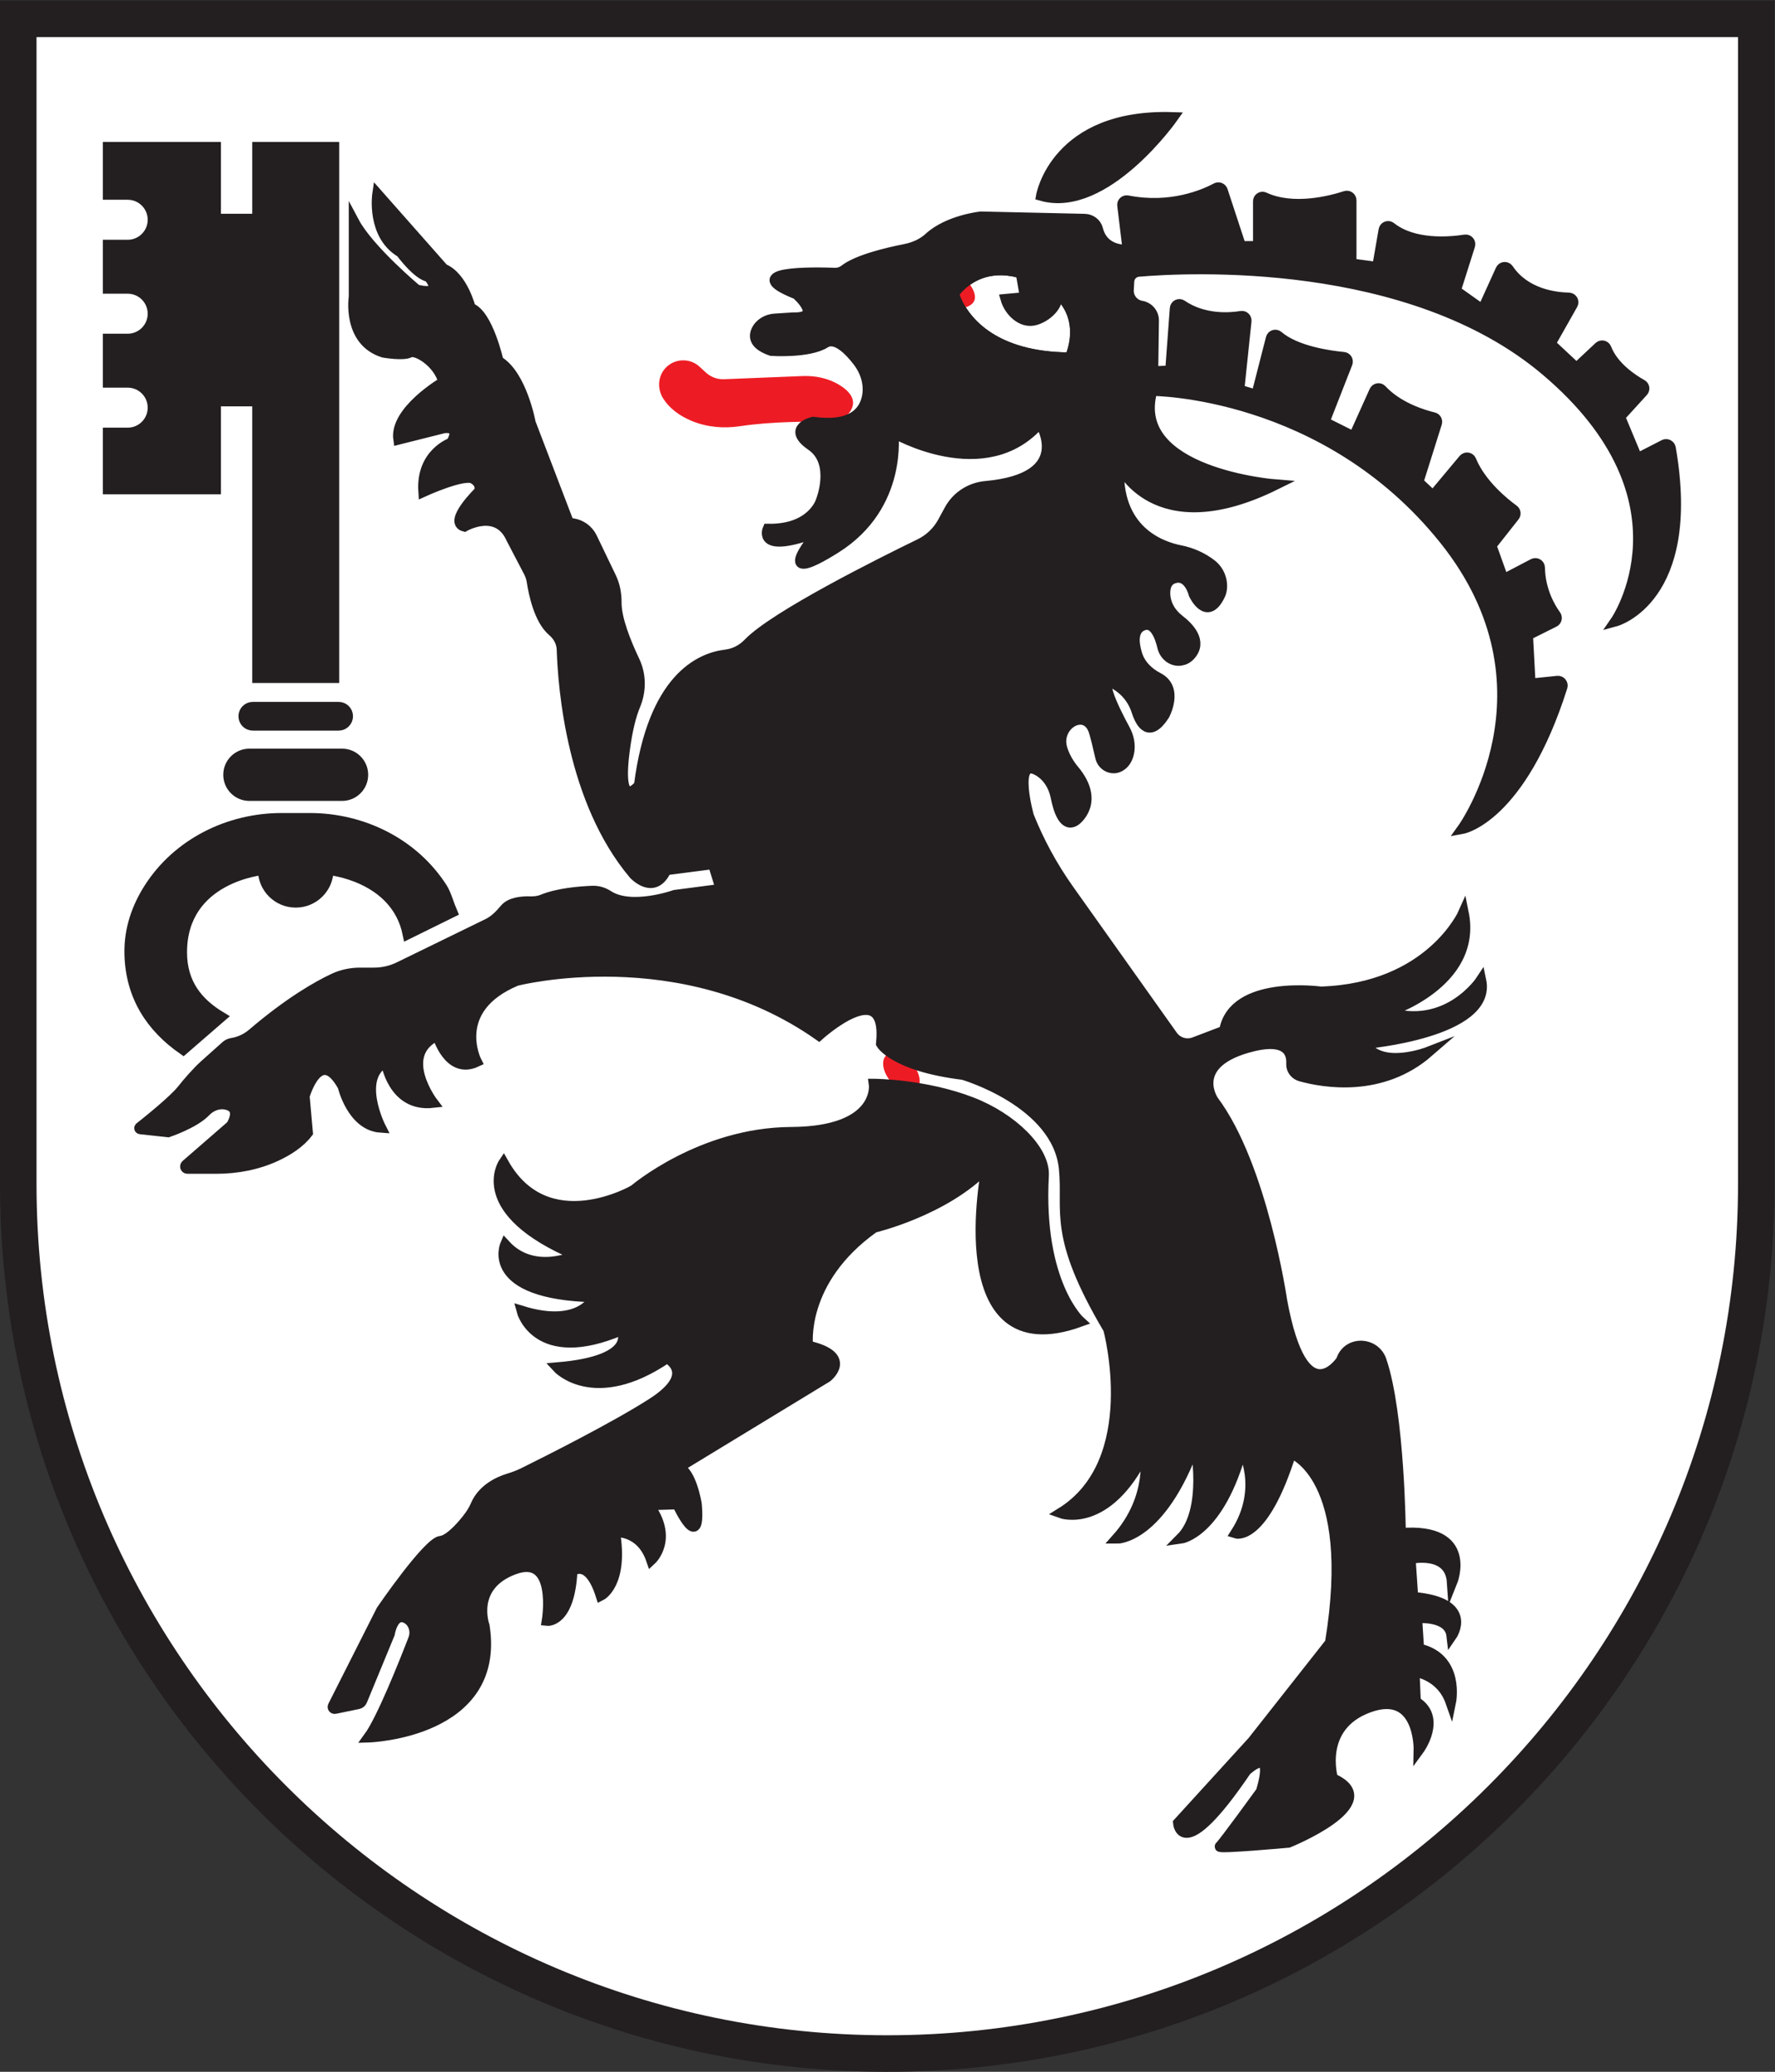 <?xml version="1.0" encoding="UTF-8" standalone="no"?>
<svg
   xmlns:dc="http://purl.org/dc/elements/1.1/"
   xmlns:cc="http://creativecommons.org/ns#"
   xmlns:rdf="http://www.w3.org/1999/02/22-rdf-syntax-ns#"
   xmlns:svg="http://www.w3.org/2000/svg"
   xmlns="http://www.w3.org/2000/svg"
   viewBox="0 0 226.773 264.573"
   height="264.573"
   width="226.773"
   xml:space="preserve"
   id="svg2"
   version="1.1"><rect x="0" y="0" width="226.773" height="264.573" fill="#333333" stroke="none"/><defs
     id="defs6" /><g
     transform="matrix(1.333,0,0,-1.333,0,264.573)"
     id="g10"><g
       transform="scale(0.1)"
       id="g12"><path
         id="path14"
         style="fill:#ffffff;fill-opacity:1;fill-rule:evenodd;stroke:none"
         d="M 850.395,17.5 C 391.137,17.5 17.504,391.129 17.504,850.391 V 1966.75 H 1683.28 V 850.391 C 1683.28,391.129 1309.65,17.5 850.395,17.5" /><path
         id="path16"
         style="fill:#231f20;fill-opacity:1;fill-rule:nonzero;stroke:none"
         d="M 1700.78,1984.25 H 0.004 V 850.391 C 0.004,380.73 380.734,0 850.395,0 1320.05,0 1700.78,380.73 1700.78,850.391 V 1984.25 Z m -35,-35 V 850.391 C 1665.78,400.781 1300,35 850.395,35 400.781,35 35.004,400.781 35.004,850.391 V 1949.25 H 1665.78" /><path
         id="path18"
         style="fill:#231f20;fill-opacity:1;fill-rule:nonzero;stroke:none"
         d="m 246.762,1843.84 v -68.81 h -40 v 68.81 H 103.551 v -45.42 h 18.836 c 13.347,0 24.168,-10.82 24.168,-24.17 0,-13.34 -10.821,-24.16 -24.168,-24.16 h -18.836 v -41.67 h 18.836 c 13.347,0 24.168,-10.82 24.168,-24.17 0,-13.34 -10.821,-24.16 -24.168,-24.16 h -18.836 v -41.67 h 18.836 c 13.347,0 24.168,-10.82 24.168,-24.17 0,-13.34 -10.821,-24.16 -24.168,-24.16 h -18.836 v -53.85 h 103.211 v 84.26 h 40 v -265 h 73.332 v 508.34 h -73.332" /><path
         id="path20"
         style="fill:none;stroke:#231f20;stroke-width:10;stroke-linecap:butt;stroke-linejoin:miter;stroke-miterlimit:10;stroke-dasharray:none;stroke-opacity:1"
         d="m 246.762,1843.84 v -68.81 h -40 v 68.81 H 103.551 v -45.42 h 18.836 c 13.347,0 24.168,-10.82 24.168,-24.17 0,-13.34 -10.821,-24.16 -24.168,-24.16 h -18.836 v -41.67 h 18.836 c 13.347,0 24.168,-10.82 24.168,-24.17 0,-13.34 -10.821,-24.16 -24.168,-24.16 h -18.836 v -41.67 h 18.836 c 13.347,0 24.168,-10.82 24.168,-24.17 0,-13.34 -10.821,-24.16 -24.168,-24.16 h -18.836 v -53.85 h 103.211 v 84.26 h 40 v -265 h 73.332 v 508.34 z" /><path
         id="path22"
         style="fill:#231f20;fill-opacity:1;fill-rule:nonzero;stroke:none"
         d="m 324.566,1289.86 h -82.273 c -4.84,0 -8.762,3.92 -8.762,8.76 v 0 c 0,4.84 3.922,8.76 8.762,8.76 h 82.273 c 4.84,0 8.762,-3.92 8.762,-8.76 v 0 c 0,-4.84 -3.922,-8.76 -8.762,-8.76" /><path
         id="path24"
         style="fill:none;stroke:#231f20;stroke-width:10;stroke-linecap:butt;stroke-linejoin:miter;stroke-miterlimit:10;stroke-dasharray:none;stroke-opacity:1"
         d="m 324.566,1289.86 h -82.273 c -4.84,0 -8.762,3.92 -8.762,8.76 v 0 c 0,4.84 3.922,8.76 8.762,8.76 h 82.273 c 4.84,0 8.762,-3.92 8.762,-8.76 v 0 c 0,-4.84 -3.922,-8.76 -8.762,-8.76 z" /><path
         id="path26"
         style="fill:#231f20;fill-opacity:1;fill-rule:nonzero;stroke:none"
         d="m 327.828,1222.5 h -88.801 c -11.07,0 -20.043,8.96 -20.043,20.04 v 0 c 0,11.07 8.973,20.04 20.043,20.04 h 88.801 c 11.07,0 20.043,-8.97 20.043,-20.04 v 0 c 0,-11.08 -8.973,-20.04 -20.043,-20.04" /><path
         id="path28"
         style="fill:none;stroke:#231f20;stroke-width:10;stroke-linecap:butt;stroke-linejoin:miter;stroke-miterlimit:10;stroke-dasharray:none;stroke-opacity:1"
         d="m 327.828,1222.5 h -88.801 c -11.07,0 -20.043,8.96 -20.043,20.04 v 0 c 0,11.07 8.973,20.04 20.043,20.04 h 88.801 c 11.07,0 20.043,-8.97 20.043,-20.04 v 0 c 0,-11.08 -8.973,-20.04 -20.043,-20.04 z" /><path
         id="path30"
         style="fill:#231f20;fill-opacity:1;fill-rule:nonzero;stroke:none"
         d="m 390.906,1090 c -11.375,55.82 -76.226,61.55 -76.226,61.55 h -62.5 c 0,0 -77.918,-6.88 -77.918,-79.07 0,-30.08 15.453,-48.66 37.562,-61.94 l -36.156,-31.31 c -30.832,21.38 -50.484,51.15 -51.406,91.69 -0.547,24.06 7.285,45.15 18.648,62.94 27.36,42.84 76.219,67.06 127.039,67.06 h 13.481 13.476 c 50.821,0 99.684,-24.22 127.039,-67.06 3.532,-5.52 6.723,-16.79 9.422,-22.94 L 390.906,1090" /><path
         id="path32"
         style="fill:none;stroke:#231f20;stroke-width:10;stroke-linecap:butt;stroke-linejoin:miter;stroke-miterlimit:10;stroke-dasharray:none;stroke-opacity:1"
         d="m 390.906,1090 c -11.375,55.82 -76.226,61.55 -76.226,61.55 h -62.5 c 0,0 -77.918,-6.88 -77.918,-79.07 0,-30.08 15.453,-48.66 37.562,-61.94 l -36.156,-31.31 c -30.832,21.38 -50.484,51.15 -51.406,91.69 -0.547,24.06 7.285,45.15 18.648,62.94 27.36,42.84 76.219,67.06 127.039,67.06 h 13.481 13.476 c 50.821,0 99.684,-24.22 127.039,-67.06 3.532,-5.52 6.723,-16.79 9.422,-22.94 z" /><path
         id="path34"
         style="fill:#231f20;fill-opacity:1;fill-rule:nonzero;stroke:none"
         d="m 314.68,1151.55 c 0,-17.26 -13.992,-31.25 -31.25,-31.25 -17.262,0 -31.25,13.99 -31.25,31.25 0,17.25 13.988,31.25 31.25,31.25 17.258,0 31.25,-14 31.25,-31.25" /><path
         id="path36"
         style="fill:none;stroke:#231f20;stroke-width:10;stroke-linecap:butt;stroke-linejoin:miter;stroke-miterlimit:10;stroke-dasharray:none;stroke-opacity:1"
         d="m 314.68,1151.55 c 0,-17.26 -13.992,-31.25 -31.25,-31.25 -17.262,0 -31.25,13.99 -31.25,31.25 0,17.25 13.988,31.25 31.25,31.25 17.258,0 31.25,-14 31.25,-31.25 z" /><path
         id="path38"
         style="fill:#ed1c24;fill-opacity:1;fill-rule:nonzero;stroke:none"
         d="m 878.188,940.82 c -5.637,-4.832 -16.575,-1.308 -24.446,7.86 -7.855,9.179 -9.664,20.531 -4.031,25.351 5.633,4.84 16.578,1.321 24.441,-7.859 7.864,-9.172 9.668,-20.524 4.036,-25.352" /><path
         id="path40"
         style="fill:#ed1c24;fill-opacity:1;fill-rule:nonzero;stroke:none"
         d="m 634.785,1604.42 c -4.875,9.01 -3.976,20.33 3.063,27.79 l 0.363,0.38 c 8.582,8.93 23.062,9.37 32.172,0.97 l 6.168,-5.67 c 4.722,-4.35 10.972,-6.65 17.383,-6.39 l 75.117,3.02 c 12.433,0.51 25.004,-2.07 35.594,-8.61 9.269,-5.72 16.816,-13.96 10.812,-24.3 -4.277,-7.36 -12.801,-11.13 -21.309,-10.95 -17.378,0.38 -54.25,0.47 -85.039,-4.19 -15.543,-2.35 -31.554,-0.95 -46.082,5.04 -10.726,4.43 -21.547,11.53 -28.242,22.91" /><path
         id="path42"
         style="fill:#231f20;fill-opacity:1;fill-rule:nonzero;stroke:none"
         d="m 607.594,844.672 c 0,0 -83.332,-48.332 -125,25.828 0,0 -30.832,-45.828 70,-88.328 0,0 -40.832,-20 -68.332,10 0,0 -20,-47.5 85.832,-50 0,0 -13.332,-30.832 -70,-13.332 0,0 13.808,-53.031 95.656,-18.18 0,0 17.68,-29.32 -61.488,-35.988 0,0 35,-38.332 105,9.168 0,0 30,-15 -14.168,-43.34 -35.926,-23.051 -100.528,-55.469 -123.379,-66.762 -4.645,-2.289 -9.469,-4.066 -14.418,-5.578 -8.766,-2.691 -24.563,-9.551 -31.356,-25.398 -2.89,-6.742 -7.39,-12.672 -12.214,-18.192 -6.551,-7.519 -14.926,-15.519 -21.332,-16.16 -12.301,-1.238 -56.762,-66.219 -56.762,-66.219 l -46.445,-91.882 c -0.645,-1.27 0.464,-2.719 1.859,-2.43 l 22.211,4.57 c 1.672,0.34 3.062,1.5 3.711,3.071 l 26.461,64.152 c 0,0 3.129,20.367 15.191,15.207 7.606,-3.258 10.613,-12.551 7.637,-20.277 -8.762,-22.672 -30.41,-77.102 -42.828,-94.102 0,0 126.937,3.949 110.832,106.672 0,0 -14.168,38.328 28.332,54.168 42.5,15.832 31.668,-49.168 31.668,-49.168 0,0 21.668,-2.5 24.168,47.5 0,0 15.832,13.328 27.5,-23.332 0,0 21.664,10.832 13.332,60.832 0,0 25,2.5 35,-26.672 0,0 21.668,20 -2.5,52.5 l 27.453,0.84 c 0,0 22.547,-48.34 18.379,0 0,0 -5,31.66 -17.5,35 l 142.5,86.66 c 0,0 25.836,20 -18.332,30 0,0 -8.098,62.5 63.449,113.34 0,0 67.984,15.988 108.102,57.992 0,0 -39.715,-194.832 89.447,-148.16 0,0 -40.666,36.5 -35,140 1.31,24.078 -29.799,54.949 -69.291,70.168 -44.871,17.289 -93.258,17.488 -93.258,17.488 0,0 6.848,-45.726 -79.551,-46.187 -86.398,-0.469 -150.566,-55.469 -150.566,-55.469" /><path
         id="path44"
         style="fill:none;stroke:#231f20;stroke-width:10;stroke-linecap:butt;stroke-linejoin:miter;stroke-miterlimit:10;stroke-dasharray:none;stroke-opacity:1"
         d="m 607.594,844.672 c 0,0 -83.332,-48.332 -125,25.828 0,0 -30.832,-45.828 70,-88.328 0,0 -40.832,-20 -68.332,10 0,0 -20,-47.5 85.832,-50 0,0 -13.332,-30.832 -70,-13.332 0,0 13.808,-53.031 95.656,-18.18 0,0 17.68,-29.32 -61.488,-35.988 0,0 35,-38.332 105,9.168 0,0 30,-15 -14.168,-43.34 -35.926,-23.051 -100.528,-55.469 -123.379,-66.762 -4.645,-2.289 -9.469,-4.066 -14.418,-5.578 -8.766,-2.691 -24.563,-9.551 -31.356,-25.398 -2.89,-6.742 -7.39,-12.672 -12.214,-18.192 -6.551,-7.519 -14.926,-15.519 -21.332,-16.16 -12.301,-1.238 -56.762,-66.219 -56.762,-66.219 l -46.445,-91.882 c -0.645,-1.27 0.464,-2.719 1.859,-2.43 l 22.211,4.57 c 1.672,0.34 3.062,1.5 3.711,3.071 l 26.461,64.152 c 0,0 3.129,20.367 15.191,15.207 7.606,-3.258 10.613,-12.551 7.637,-20.277 -8.762,-22.672 -30.41,-77.102 -42.828,-94.102 0,0 126.937,3.949 110.832,106.672 0,0 -14.168,38.328 28.332,54.168 42.5,15.832 31.668,-49.168 31.668,-49.168 0,0 21.668,-2.5 24.168,47.5 0,0 15.832,13.328 27.5,-23.332 0,0 21.664,10.832 13.332,60.832 0,0 25,2.5 35,-26.672 0,0 21.668,20 -2.5,52.5 l 27.453,0.84 c 0,0 22.547,-48.34 18.379,0 0,0 -5,31.66 -17.5,35 l 142.5,86.66 c 0,0 25.836,20 -18.332,30 0,0 -8.098,62.5 63.449,113.34 0,0 67.984,15.988 108.102,57.992 0,0 -39.715,-194.832 89.447,-148.16 0,0 -40.666,36.5 -35,140 1.31,24.078 -29.799,54.949 -69.291,70.168 -44.871,17.289 -93.258,17.488 -93.258,17.488 0,0 6.848,-45.726 -79.551,-46.187 -86.398,-0.469 -150.566,-55.469 -150.566,-55.469 z" /><path
         id="path46"
         style="fill:#231f20;fill-opacity:1;fill-rule:nonzero;stroke:none"
         d="m 998.012,1797.37 c 0,0 13.748,78.75 126.248,75 0,0 -65,-92.5 -126.248,-75" /><path
         id="path48"
         style="fill:none;stroke:#231f20;stroke-width:10;stroke-linecap:butt;stroke-linejoin:miter;stroke-miterlimit:10;stroke-dasharray:none;stroke-opacity:1"
         d="m 998.012,1797.37 c 0,0 13.748,78.75 126.248,75 0,0 -65,-92.5 -126.248,-75 z" /><path
         id="path50"
         style="fill:#231f20;fill-opacity:1;fill-rule:nonzero;stroke:none"
         d="m 1025.51,1642.17 c -72.862,0.26 -99.014,34.58 -107.53,51.72 -2.839,5.72 -3.718,9.53 -3.718,9.53 0,0 3.679,5.88 11.316,11.65 12.277,9.29 34.777,18.28 68.684,2.1 54.998,-26.25 31.248,-75 31.248,-75 z m 575.63,-86.62 c -0.49,2.83 -3.65,4.45 -6.2,3.14 l -25.68,-13.19 -16.67,40 22.1,24.23 c 1.84,2.02 1.36,5.23 -1.03,6.56 -8.8,4.89 -27.35,16.94 -34.23,34.76 -1.08,2.76 -4.63,3.49 -6.8,1.47 l -21.7,-20.35 -25,23.33 21.3,37.63 c 1.59,2.82 -0.37,6.29 -3.6,6.35 -13.39,0.26 -41.95,3.78 -57.89,27.44 -1.86,2.77 -5.99,2.48 -7.38,-0.56 l -17.43,-38.36 -25.84,18.34 13.69,43.23 c 0.96,3 -1.55,5.98 -4.67,5.5 -14.59,-2.28 -49.29,-5.35 -71.12,12.06 -2.49,1.98 -6.18,0.52 -6.72,-2.62 l -6.18,-35.67 -25,3.33 v 60.65 c 0,2.89 -2.78,4.95 -5.54,4.06 -13.72,-4.49 -50.14,-14.14 -77.9,-1.14 -2.67,1.25 -5.72,-0.81 -5.72,-3.77 v -43.13 h -16.67 l -17.53,53.34 c -0.83,2.53 -3.73,3.67 -6.07,2.41 -11.35,-6.08 -43.43,-20.18 -84.9,-12 -2.77,0.55 -5.32,-1.63 -4.98,-4.45 l 5.15,-42.64 c 0,0 -23.14,-2.65 -28.79,19.75 -1.43,5.66 -6.68,9.54 -12.51,9.68 l -99.54,2.24 c 0,0 -31.199,-3.19 -49.629,-20.13 -6.406,-5.89 -14.609,-9.35 -23.145,-11.04 -17.812,-3.51 -45.589,-10.22 -57.918,-19.76 -2.722,-2.1 -6.015,-3.11 -9.449,-2.99 -21.683,0.78 -92.051,1.82 -36.519,-20.25 0,0 26.664,-23.33 -3.336,-22.5 l -17.485,-1.13 c -7.5,-0.48 -14.691,-4.59 -17.722,-11.47 -2.707,-6.15 -1.457,-13.65 14.375,-19.06 0,0 35.832,-2.5 51.668,7.5 10.039,6.33 23.09,-7.09 31.3,-17.77 7.512,-9.76 11.336,-22.25 8.801,-34.31 -2.98,-14.18 -14.648,-28.8 -51.769,-23.76 0,0 -25.832,-5.83 -1.668,-22.5 24.168,-16.66 9.168,-53.33 9.168,-53.33 0,0 -8.332,-27.5 -50.832,-26.67 0,0 -10.836,-25 48.332,-2.5 0,0 -48.332,-56.66 16.668,-15.83 65,40.83 55,110.83 55,110.83 0,0 88.332,-51.66 140.832,9.17 0,0 34.348,-52.95 -52.114,-60.72 -14.57,-1.31 -27.632,-9.68 -34.617,-22.52 l -6.355,-11.69 c -5.012,-9.2 -12.715,-16.58 -22.141,-21.15 -37.844,-18.39 -138.984,-68.86 -164.254,-95.09 -5.84,-6.07 -13.375,-10.03 -21.73,-11.02 -24.586,-2.91 -69.817,-22.56 -82.957,-124.94 0,0 -21.664,-27.04 -14.164,32.13 2.715,21.44 6.527,35.34 10.289,44.33 5.734,13.73 5.781,29.18 -0.617,42.62 -8.356,17.55 -17.43,40.2 -17.368,55.64 0.039,8.34 -1.347,16.58 -4.961,24.11 -5.539,11.51 -13.238,27.54 -18.414,38.31 -3.519,7.32 -10.41,12.38 -18.445,13.58 l -3.82,0.58 -36.664,95.83 c 0,0 -8.336,45.83 -30.836,59.17 0,0 -10,45 -26.664,50.83 0,0 -7.5,30 -25.836,37.5 l -63.332,71.67 c 0,0 -5.832,-39.17 22.5,-55.84 0,0 15.832,-21.66 26.668,-23.33 0,0 16.664,-19.17 -11.668,-12.5 0,0 -45.832,38.33 -60,65 v -71.67 c 0,0 -6.668,-42.5 28.332,-53.33 0,0 19.168,-3.33 25,0 5.836,3.33 27.5,-9.17 32.5,-28.33 0,0 -47.172,-27.5 -43.168,-55 l 43.168,10.83 c 0,0 17.5,3.33 7.5,-14.17 0,0 -29.164,-10 -26.664,-46.66 0,0 38.332,17.5 47.5,12.5 9.164,-5 5.832,-12.5 5.832,-12.5 0,0 -30,-29.17 -14.168,-33.34 0,0 31.668,18.34 45,-11.66 l 16.734,-32.02 c 1.555,-2.96 2.57,-6.17 3.067,-9.48 1.625,-10.68 6.75,-36.23 19.722,-47.22 5.317,-4.5 8.742,-10.74 8.957,-17.71 1.172,-37.15 9.781,-145.11 69.02,-215.24 0,0 19.168,-20.83 30.836,4.17 l 45,5.83 7.5,-24.17 -44.168,-5.76 c 0,0 -41.567,-14.85 -63.813,-0.41 -4.488,2.92 -9.621,4.56 -14.976,4.37 -12.082,-0.44 -33.043,-2.11 -48.035,-8.28 -3.762,-1.54 -7.872,-1.97 -11.942,-1.85 -7.301,0.22 -18.555,-0.62 -23.984,-7.04 -4.778,-5.64 -9.867,-11.01 -16.516,-14.24 -21.797,-10.64 -64.5,-31.46 -84.933,-41.42 -7.54,-3.68 -15.786,-5.57 -24.172,-5.57 h -13.278 c -8.73,0 -17.394,-1.8 -25.297,-5.51 -15.105,-7.09 -42.191,-22.32 -77.714,-52.653 -5.641,-4.817 -12.45,-8.078 -19.782,-9.227 -2.175,-0.344 -4.207,-1.308 -5.851,-2.781 L 195.984,964.32 c -6.504,-5.808 -15.859,-16.429 -21.242,-23.3 -8.105,-10.348 -34.168,-31.149 -40.804,-36.379 -0.586,-0.469 -0.262,-1.36 0.472,-1.442 l 26.727,-2.91 c 0,0 25.16,8.391 35.789,19.602 5.199,5.48 12.789,8.449 20.144,6.73 7.035,-1.641 12.192,-6.641 4.692,-20.082 l -43.469,-37.75 c -1.395,-1.211 -0.535,-3.5 1.305,-3.5 h 27.543 c 19.75,0 39.476,3.672 57.402,11.973 11.387,5.269 22.844,12.566 30.344,22.41 l -3.125,35 c 0,0 14.375,50 36.875,9.367 0,0 8.75,-37.5 36.25,-39.367 0,0 -24.375,47.859 5,62.988 0,0 6.25,-43.621 45,-39.238 0,0 -35,45.93 4.375,64.527 0,0 10.625,-37.918 37.5,-25.289 0,0 -26.25,50.76 38.125,77.64 0,0 157.426,40.69 290,-52.351 0,0 66.648,60.271 59.738,-8.062 0,0 12.137,-21.465 78.387,-29.598 0,0 90.518,-26.168 96.868,-90 4.13,-41.348 -11.25,-63.117 42.5,-153.75 0,0 34.38,-126.867 -45.62,-176.25 0,0 44.37,-16.25 80.62,58.133 0,0 8.75,-42.5 -26.87,-82.5 0,0 41.87,-0.633 75,90.617 0,0 13.12,-63.75 -13.75,-90.617 0,0 36.87,5 58.75,86.25 0,0 21.87,-37.5 -6.25,-81.25 0,0 26.25,-8.75 53.12,76.867 0,0 63.75,-21.867 37.5,-181.867 l -74.37,-94.383 -71.25,-78.117 c 0,0 3.12,-41.25 65,50 0,0 28.75,27.5 14.37,-20 0,0 -36.25,-50 -39.37,-52.5 -3.13,-2.5 65.62,3.75 65.62,3.75 0,0 94.38,38.117 42.5,61.25 0,0 -15,50 34.38,68.117 49.37,18.133 48.12,-40.617 48.12,-40.617 0,0 22.5,30.617 -3.12,46.25 l -1.25,28.75 c 0,0 25.62,-2.5 35,-29.383 0,0 8.75,42.5 -30.63,51.25 l -1.87,29.383 c 0,0 31.03,3.117 33.33,-16.883 0,0 22.21,32.082 -37.08,36.883 l -2.5,36.867 c 0,0 37.92,8.652 40,-22.5 0,0 21.25,52.5 -49.38,46.883 0,0 -0.94,113.976 -18.46,165.449 -6.14,18.008 -31.7,18.988 -38.1,1.059 -0.11,-0.289 -0.2,-0.578 -0.31,-0.891 0,0 -36.25,-55 -56.88,57.5 0,0 -18.75,128.602 -65.62,191.25 0,0 -23.75,34.383 31.87,50.633 38.53,11.254 43.48,-4.473 42.88,-15.211 -0.31,-5.539 3.47,-10.441 8.82,-11.93 22.62,-6.261 77.7,-15.699 122.55,23.25 0,0 -45.75,-17.851 -61,7.856 0,0 122.01,10.453 111.33,60.783 0,0 -32.03,-48.807 -89.99,-30.5 0,0 86.95,27.05 73.22,95.13 0,0 -31.76,-72.3 -136.76,-75.63 0,0 -84.17,11.67 -92.5,-37.498 l -28.77,-10.934 c -7.6,-2.886 -16.18,-0.277 -20.89,6.348 l -99.45,139.984 c -15.54,21.88 -28.429,45.52 -38.39,70.43 0,0 -16.067,57.47 8.73,43.63 9.3,-5.18 15.22,-14.76 17.28,-25.21 2.53,-12.9 8.09,-30.22 18.99,-22.58 0,0 24.16,17.5 -1.67,48.33 0,0 -8.52,9.58 -11.56,21.52 -5.64,22.09 22.21,38.11 30.31,16.81 1.67,-4.4 4.66,-17.05 6.74,-26.26 1.82,-8.11 10.88,-12.78 18.21,-8.86 3.87,2.06 7.34,5.89 8.9,12.78 1.73,7.7 0.05,15.78 -3.72,22.71 -9.8,17.99 -31.32,60.47 -4.21,39.89 7.35,-5.58 12.71,-13.43 15.53,-22.22 3.79,-11.89 11.96,-26.2 26.47,-3.87 0,0 14.03,25.52 -5.91,35.81 -9.48,4.9 -17.31,12.58 -20.38,22.8 -2.76,9.25 -4.92,22.81 5.45,27.22 11.11,4.72 16.67,-10.19 19.14,-20.64 1.89,-8.02 9.31,-14.02 17.44,-12.78 3.23,0.49 6.49,1.96 9.26,5.09 11.55,13.06 -1.19,26.48 -10.97,33.98 -7.96,6.11 -13.29,15.27 -13.36,25.3 -0.04,6.04 1.72,11.75 7.66,14.05 15,5.84 20,-15 20,-15 0,0 12.4,-26.98 25,-0.83 3.97,8.25 1.67,21.67 -8.13,29.27 -8.79,6.83 -19.2,11.37 -30.13,13.54 -18.69,3.72 -62.35,19.16 -58.41,82.19 0,0 33.2,-76.91 150,-19.17 0,0 -140.83,10.84 -118.33,90 0,0 165.83,0 280,-142.5 114.17,-142.5 17.5,-277.08 17.5,-277.08 0,0 55.66,10.08 95.55,135.81 0.92,2.92 -1.46,5.92 -4.51,5.61 l -26.04,-2.67 -2.5,46.67 25.3,12.64 c 2.39,1.2 3.07,4.22 1.51,6.37 -5.2,7.17 -14.98,23.55 -15.35,45.7 -0.04,3.12 -3.44,5.04 -6.2,3.59 l -28.59,-14.97 -11.67,32.5 22.2,28.12 c 1.5,1.9 1.13,4.64 -0.83,6.07 -8.8,6.38 -31.23,24.32 -40.71,47.42 -1.19,2.91 -5.1,3.4 -7.12,1 l -29.37,-35.11 -14.17,13.33 17.76,56.38 c 0.75,2.35 -0.62,4.83 -3.02,5.4 -9.89,2.38 -34.1,9.64 -49.81,26.62 -2.02,2.19 -5.66,1.47 -6.88,-1.25 l -19.72,-43.81 -28.33,14.16 22.06,56.3 c 1.04,2.65 -0.71,5.53 -3.53,5.79 -13.09,1.23 -45.7,5.65 -62.76,20.31 -2.38,2.04 -6.02,0.88 -6.81,-2.16 l -13.96,-54.4 -16.67,5 6.9,65.9 c 0.29,2.76 -2.11,5.1 -4.85,4.65 -10.87,-1.78 -35.96,-3.73 -56.96,10.66 -2.65,1.82 -6.26,0.04 -6.5,-3.16 l -4.42,-59.72 -16.67,-0.83 0.67,48.77 c 0.09,6.93 -4.89,12.9 -11.73,14.04 -7.46,1.24 -12.79,7.9 -12.37,15.45 l 0.45,8.11 c 0.28,5.01 4.15,9.04 9.15,9.47 45.55,3.89 259.95,15.51 390.5,-95.01 146.67,-124.17 66.67,-240 66.67,-240 0,0 77.93,21.1 52.71,165.88" /><path
         id="path52"
         style="fill:none;stroke:#231f20;stroke-width:10;stroke-linecap:butt;stroke-linejoin:miter;stroke-miterlimit:10;stroke-dasharray:none;stroke-opacity:1"
         d="m 1025.51,1642.17 c -72.862,0.26 -99.014,34.58 -107.53,51.72 -2.839,5.72 -3.718,9.53 -3.718,9.53 0,0 3.679,5.88 11.316,11.65 12.277,9.29 34.777,18.28 68.684,2.1 54.998,-26.25 31.248,-75 31.248,-75 z m 575.63,-86.62 c -0.49,2.83 -3.65,4.45 -6.2,3.14 l -25.68,-13.19 -16.67,40 22.1,24.23 c 1.84,2.02 1.36,5.23 -1.03,6.56 -8.8,4.89 -27.35,16.94 -34.23,34.76 -1.08,2.76 -4.63,3.49 -6.8,1.47 l -21.7,-20.35 -25,23.33 21.3,37.63 c 1.59,2.82 -0.37,6.29 -3.6,6.35 -13.39,0.26 -41.95,3.78 -57.89,27.44 -1.86,2.77 -5.99,2.48 -7.38,-0.56 l -17.43,-38.36 -25.84,18.34 13.69,43.23 c 0.96,3 -1.55,5.98 -4.67,5.5 -14.59,-2.28 -49.29,-5.35 -71.12,12.06 -2.49,1.98 -6.18,0.52 -6.72,-2.62 l -6.18,-35.67 -25,3.33 v 60.65 c 0,2.89 -2.78,4.95 -5.54,4.06 -13.72,-4.49 -50.14,-14.14 -77.9,-1.14 -2.67,1.25 -5.72,-0.81 -5.72,-3.77 v -43.13 h -16.67 l -17.53,53.34 c -0.83,2.53 -3.73,3.67 -6.07,2.41 -11.35,-6.08 -43.43,-20.18 -84.9,-12 -2.77,0.55 -5.32,-1.63 -4.98,-4.45 l 5.15,-42.64 c 0,0 -23.14,-2.65 -28.79,19.75 -1.43,5.66 -6.68,9.54 -12.51,9.68 l -99.54,2.24 c 0,0 -31.199,-3.19 -49.629,-20.13 -6.406,-5.89 -14.609,-9.35 -23.145,-11.04 -17.812,-3.51 -45.589,-10.22 -57.918,-19.76 -2.722,-2.1 -6.015,-3.11 -9.449,-2.99 -21.683,0.78 -92.051,1.82 -36.519,-20.25 0,0 26.664,-23.33 -3.336,-22.5 l -17.485,-1.13 c -7.5,-0.48 -14.691,-4.59 -17.722,-11.47 -2.707,-6.15 -1.457,-13.65 14.375,-19.06 0,0 35.832,-2.5 51.668,7.5 10.039,6.33 23.09,-7.09 31.3,-17.77 7.512,-9.76 11.336,-22.25 8.801,-34.31 -2.98,-14.18 -14.648,-28.8 -51.769,-23.76 0,0 -25.832,-5.83 -1.668,-22.5 24.168,-16.66 9.168,-53.33 9.168,-53.33 0,0 -8.332,-27.5 -50.832,-26.67 0,0 -10.836,-25 48.332,-2.5 0,0 -48.332,-56.66 16.668,-15.83 65,40.83 55,110.83 55,110.83 0,0 88.332,-51.66 140.832,9.17 0,0 34.348,-52.95 -52.114,-60.72 -14.57,-1.31 -27.632,-9.68 -34.617,-22.52 l -6.355,-11.69 c -5.012,-9.2 -12.715,-16.58 -22.141,-21.15 -37.844,-18.39 -138.984,-68.86 -164.254,-95.09 -5.84,-6.07 -13.375,-10.03 -21.73,-11.02 -24.586,-2.91 -69.817,-22.56 -82.957,-124.94 0,0 -21.664,-27.04 -14.164,32.13 2.715,21.44 6.527,35.34 10.289,44.33 5.734,13.73 5.781,29.18 -0.617,42.62 -8.356,17.55 -17.43,40.2 -17.368,55.64 0.039,8.34 -1.347,16.58 -4.961,24.11 -5.539,11.51 -13.238,27.54 -18.414,38.31 -3.519,7.32 -10.41,12.38 -18.445,13.58 l -3.82,0.58 -36.664,95.83 c 0,0 -8.336,45.83 -30.836,59.17 0,0 -10,45 -26.664,50.83 0,0 -7.5,30 -25.836,37.5 l -63.332,71.67 c 0,0 -5.832,-39.17 22.5,-55.84 0,0 15.832,-21.66 26.668,-23.33 0,0 16.664,-19.17 -11.668,-12.5 0,0 -45.832,38.33 -60,65 v -71.67 c 0,0 -6.668,-42.5 28.332,-53.33 0,0 19.168,-3.33 25,0 5.836,3.33 27.5,-9.17 32.5,-28.33 0,0 -47.172,-27.5 -43.168,-55 l 43.168,10.83 c 0,0 17.5,3.33 7.5,-14.17 0,0 -29.164,-10 -26.664,-46.66 0,0 38.332,17.5 47.5,12.5 9.164,-5 5.832,-12.5 5.832,-12.5 0,0 -30,-29.17 -14.168,-33.34 0,0 31.668,18.34 45,-11.66 l 16.734,-32.02 c 1.555,-2.96 2.57,-6.17 3.067,-9.48 1.625,-10.68 6.75,-36.23 19.722,-47.22 5.317,-4.5 8.742,-10.74 8.957,-17.71 1.172,-37.15 9.781,-145.11 69.02,-215.24 0,0 19.168,-20.83 30.836,4.17 l 45,5.83 7.5,-24.17 -44.168,-5.76 c 0,0 -41.567,-14.85 -63.813,-0.41 -4.488,2.92 -9.621,4.56 -14.976,4.37 -12.082,-0.44 -33.043,-2.11 -48.035,-8.28 -3.762,-1.54 -7.872,-1.97 -11.942,-1.85 -7.301,0.22 -18.555,-0.62 -23.984,-7.04 -4.778,-5.64 -9.867,-11.01 -16.516,-14.24 -21.797,-10.64 -64.5,-31.46 -84.933,-41.42 -7.54,-3.68 -15.786,-5.57 -24.172,-5.57 h -13.278 c -8.73,0 -17.394,-1.8 -25.297,-5.51 -15.105,-7.09 -42.191,-22.32 -77.714,-52.653 -5.641,-4.817 -12.45,-8.078 -19.782,-9.227 -2.175,-0.344 -4.207,-1.308 -5.851,-2.781 L 195.984,964.32 c -6.504,-5.808 -15.859,-16.429 -21.242,-23.3 -8.105,-10.348 -34.168,-31.149 -40.804,-36.379 -0.586,-0.469 -0.262,-1.36 0.472,-1.442 l 26.727,-2.91 c 0,0 25.16,8.391 35.789,19.602 5.199,5.48 12.789,8.449 20.144,6.73 7.035,-1.641 12.192,-6.641 4.692,-20.082 l -43.469,-37.75 c -1.395,-1.211 -0.535,-3.5 1.305,-3.5 h 27.543 c 19.75,0 39.476,3.672 57.402,11.973 11.387,5.269 22.844,12.566 30.344,22.41 l -3.125,35 c 0,0 14.375,50 36.875,9.367 0,0 8.75,-37.5 36.25,-39.367 0,0 -24.375,47.859 5,62.988 0,0 6.25,-43.621 45,-39.238 0,0 -35,45.93 4.375,64.527 0,0 10.625,-37.918 37.5,-25.289 0,0 -26.25,50.76 38.125,77.64 0,0 157.426,40.69 290,-52.351 0,0 66.648,60.271 59.738,-8.062 0,0 12.137,-21.465 78.387,-29.598 0,0 90.518,-26.168 96.868,-90 4.13,-41.348 -11.25,-63.117 42.5,-153.75 0,0 34.38,-126.867 -45.62,-176.25 0,0 44.37,-16.25 80.62,58.133 0,0 8.75,-42.5 -26.87,-82.5 0,0 41.87,-0.633 75,90.617 0,0 13.12,-63.75 -13.75,-90.617 0,0 36.87,5 58.75,86.25 0,0 21.87,-37.5 -6.25,-81.25 0,0 26.25,-8.75 53.12,76.867 0,0 63.75,-21.867 37.5,-181.867 l -74.37,-94.383 -71.25,-78.117 c 0,0 3.12,-41.25 65,50 0,0 28.75,27.5 14.37,-20 0,0 -36.25,-50 -39.37,-52.5 -3.13,-2.5 65.62,3.75 65.62,3.75 0,0 94.38,38.117 42.5,61.25 0,0 -15,50 34.38,68.117 49.37,18.133 48.12,-40.617 48.12,-40.617 0,0 22.5,30.617 -3.12,46.25 l -1.25,28.75 c 0,0 25.62,-2.5 35,-29.383 0,0 8.75,42.5 -30.63,51.25 l -1.87,29.383 c 0,0 31.03,3.117 33.33,-16.883 0,0 22.21,32.082 -37.08,36.883 l -2.5,36.867 c 0,0 37.92,8.652 40,-22.5 0,0 21.25,52.5 -49.38,46.883 0,0 -0.94,113.976 -18.46,165.449 -6.14,18.008 -31.7,18.988 -38.1,1.059 -0.11,-0.289 -0.2,-0.578 -0.31,-0.891 0,0 -36.25,-55 -56.88,57.5 0,0 -18.75,128.602 -65.62,191.25 0,0 -23.75,34.383 31.87,50.633 38.53,11.254 43.48,-4.473 42.88,-15.211 -0.31,-5.539 3.47,-10.441 8.82,-11.93 22.62,-6.261 77.7,-15.699 122.55,23.25 0,0 -45.75,-17.851 -61,7.856 0,0 122.01,10.453 111.33,60.783 0,0 -32.03,-48.807 -89.99,-30.5 0,0 86.95,27.05 73.22,95.13 0,0 -31.76,-72.3 -136.76,-75.63 0,0 -84.17,11.67 -92.5,-37.498 l -28.77,-10.934 c -7.6,-2.886 -16.18,-0.277 -20.89,6.348 l -99.45,139.984 c -15.54,21.88 -28.429,45.52 -38.39,70.43 0,0 -16.067,57.47 8.73,43.63 9.3,-5.18 15.22,-14.76 17.28,-25.21 2.53,-12.9 8.09,-30.22 18.99,-22.58 0,0 24.16,17.5 -1.67,48.33 0,0 -8.52,9.58 -11.56,21.52 -5.64,22.09 22.21,38.11 30.31,16.81 1.67,-4.4 4.66,-17.05 6.74,-26.26 1.82,-8.11 10.88,-12.78 18.21,-8.86 3.87,2.06 7.34,5.89 8.9,12.78 1.73,7.7 0.05,15.78 -3.72,22.71 -9.8,17.99 -31.32,60.47 -4.21,39.89 7.35,-5.58 12.71,-13.43 15.53,-22.22 3.79,-11.89 11.96,-26.2 26.47,-3.87 0,0 14.03,25.52 -5.91,35.81 -9.48,4.9 -17.31,12.58 -20.38,22.8 -2.76,9.25 -4.92,22.81 5.45,27.22 11.11,4.72 16.67,-10.19 19.14,-20.64 1.89,-8.02 9.31,-14.02 17.44,-12.78 3.23,0.49 6.49,1.96 9.26,5.09 11.55,13.06 -1.19,26.48 -10.97,33.98 -7.96,6.11 -13.29,15.27 -13.36,25.3 -0.04,6.04 1.72,11.75 7.66,14.05 15,5.84 20,-15 20,-15 0,0 12.4,-26.98 25,-0.83 3.97,8.25 1.67,21.67 -8.13,29.27 -8.79,6.83 -19.2,11.37 -30.13,13.54 -18.69,3.72 -62.35,19.16 -58.41,82.19 0,0 33.2,-76.91 150,-19.17 0,0 -140.83,10.84 -118.33,90 0,0 165.83,0 280,-142.5 114.17,-142.5 17.5,-277.08 17.5,-277.08 0,0 55.66,10.08 95.55,135.81 0.92,2.92 -1.46,5.92 -4.51,5.61 l -26.04,-2.67 -2.5,46.67 25.3,12.64 c 2.39,1.2 3.07,4.22 1.51,6.37 -5.2,7.17 -14.98,23.55 -15.35,45.7 -0.04,3.12 -3.44,5.04 -6.2,3.59 l -28.59,-14.97 -11.67,32.5 22.2,28.12 c 1.5,1.9 1.13,4.64 -0.83,6.07 -8.8,6.38 -31.23,24.32 -40.71,47.42 -1.19,2.91 -5.1,3.4 -7.12,1 l -29.37,-35.11 -14.17,13.33 17.76,56.38 c 0.75,2.35 -0.62,4.83 -3.02,5.4 -9.89,2.38 -34.1,9.64 -49.81,26.62 -2.02,2.19 -5.66,1.47 -6.88,-1.25 l -19.72,-43.81 -28.33,14.16 22.06,56.3 c 1.04,2.65 -0.71,5.53 -3.53,5.79 -13.09,1.23 -45.7,5.65 -62.76,20.31 -2.38,2.04 -6.02,0.88 -6.81,-2.16 l -13.96,-54.4 -16.67,5 6.9,65.9 c 0.29,2.76 -2.11,5.1 -4.85,4.65 -10.87,-1.78 -35.96,-3.73 -56.96,10.66 -2.65,1.82 -6.26,0.04 -6.5,-3.16 l -4.42,-59.72 -16.67,-0.83 0.67,48.77 c 0.09,6.93 -4.89,12.9 -11.73,14.04 -7.46,1.24 -12.79,7.9 -12.37,15.45 l 0.45,8.11 c 0.28,5.01 4.15,9.04 9.15,9.47 45.55,3.89 259.95,15.51 390.5,-95.01 146.67,-124.17 66.67,-240 66.67,-240 0,0 77.93,21.1 52.71,165.88 z" /><path
         id="path54"
         style="fill:#ed1c24;fill-opacity:1;fill-rule:nonzero;stroke:none"
         d="m 927.492,1715.07 -13.23,-14.26 c 0,0 1.035,-4.66 4.351,-11.65 0,0 28.625,0.94 8.879,25.91" /><path
         id="path56"
         style="fill:#231f20;fill-opacity:1;fill-rule:nonzero;stroke:none"
         d="m 1010.76,1705.29 c 7.55,-8.74 -5.08,-23.21 -18.451,-27.04 -13.371,-3.83 -25.149,8.86 -28.332,19.96 l 18.554,1.73 -4.051,23.27 c 16.012,-3.74 23.08,-7.27 32.28,-17.92" /><path
         id="path58"
         style="fill:none;stroke:#231f20;stroke-width:10;stroke-linecap:butt;stroke-linejoin:miter;stroke-miterlimit:10;stroke-dasharray:none;stroke-opacity:1"
         d="m 1010.76,1705.29 c 7.55,-8.74 -5.08,-23.21 -18.451,-27.04 -13.371,-3.83 -25.149,8.86 -28.332,19.96 l 18.554,1.73 -4.051,23.27 c 16.012,-3.74 23.08,-7.27 32.28,-17.92 z" /><path
         id="path60"
         style="fill:none;stroke:#231f20;stroke-width:10;stroke-linecap:butt;stroke-linejoin:miter;stroke-miterlimit:10;stroke-dasharray:none;stroke-opacity:1"
         d="m 914.262,1703.41 c 0,0 0.879,-3.8 3.718,-9.52 8.516,-17.14 34.668,-51.46 107.53,-51.73 0,0 23.75,48.75 -31.248,75 -33.907,16.19 -56.407,7.2 -68.684,-2.09 -7.637,-5.77 -11.316,-11.66 -11.316,-11.66 z" /></g></g></svg>